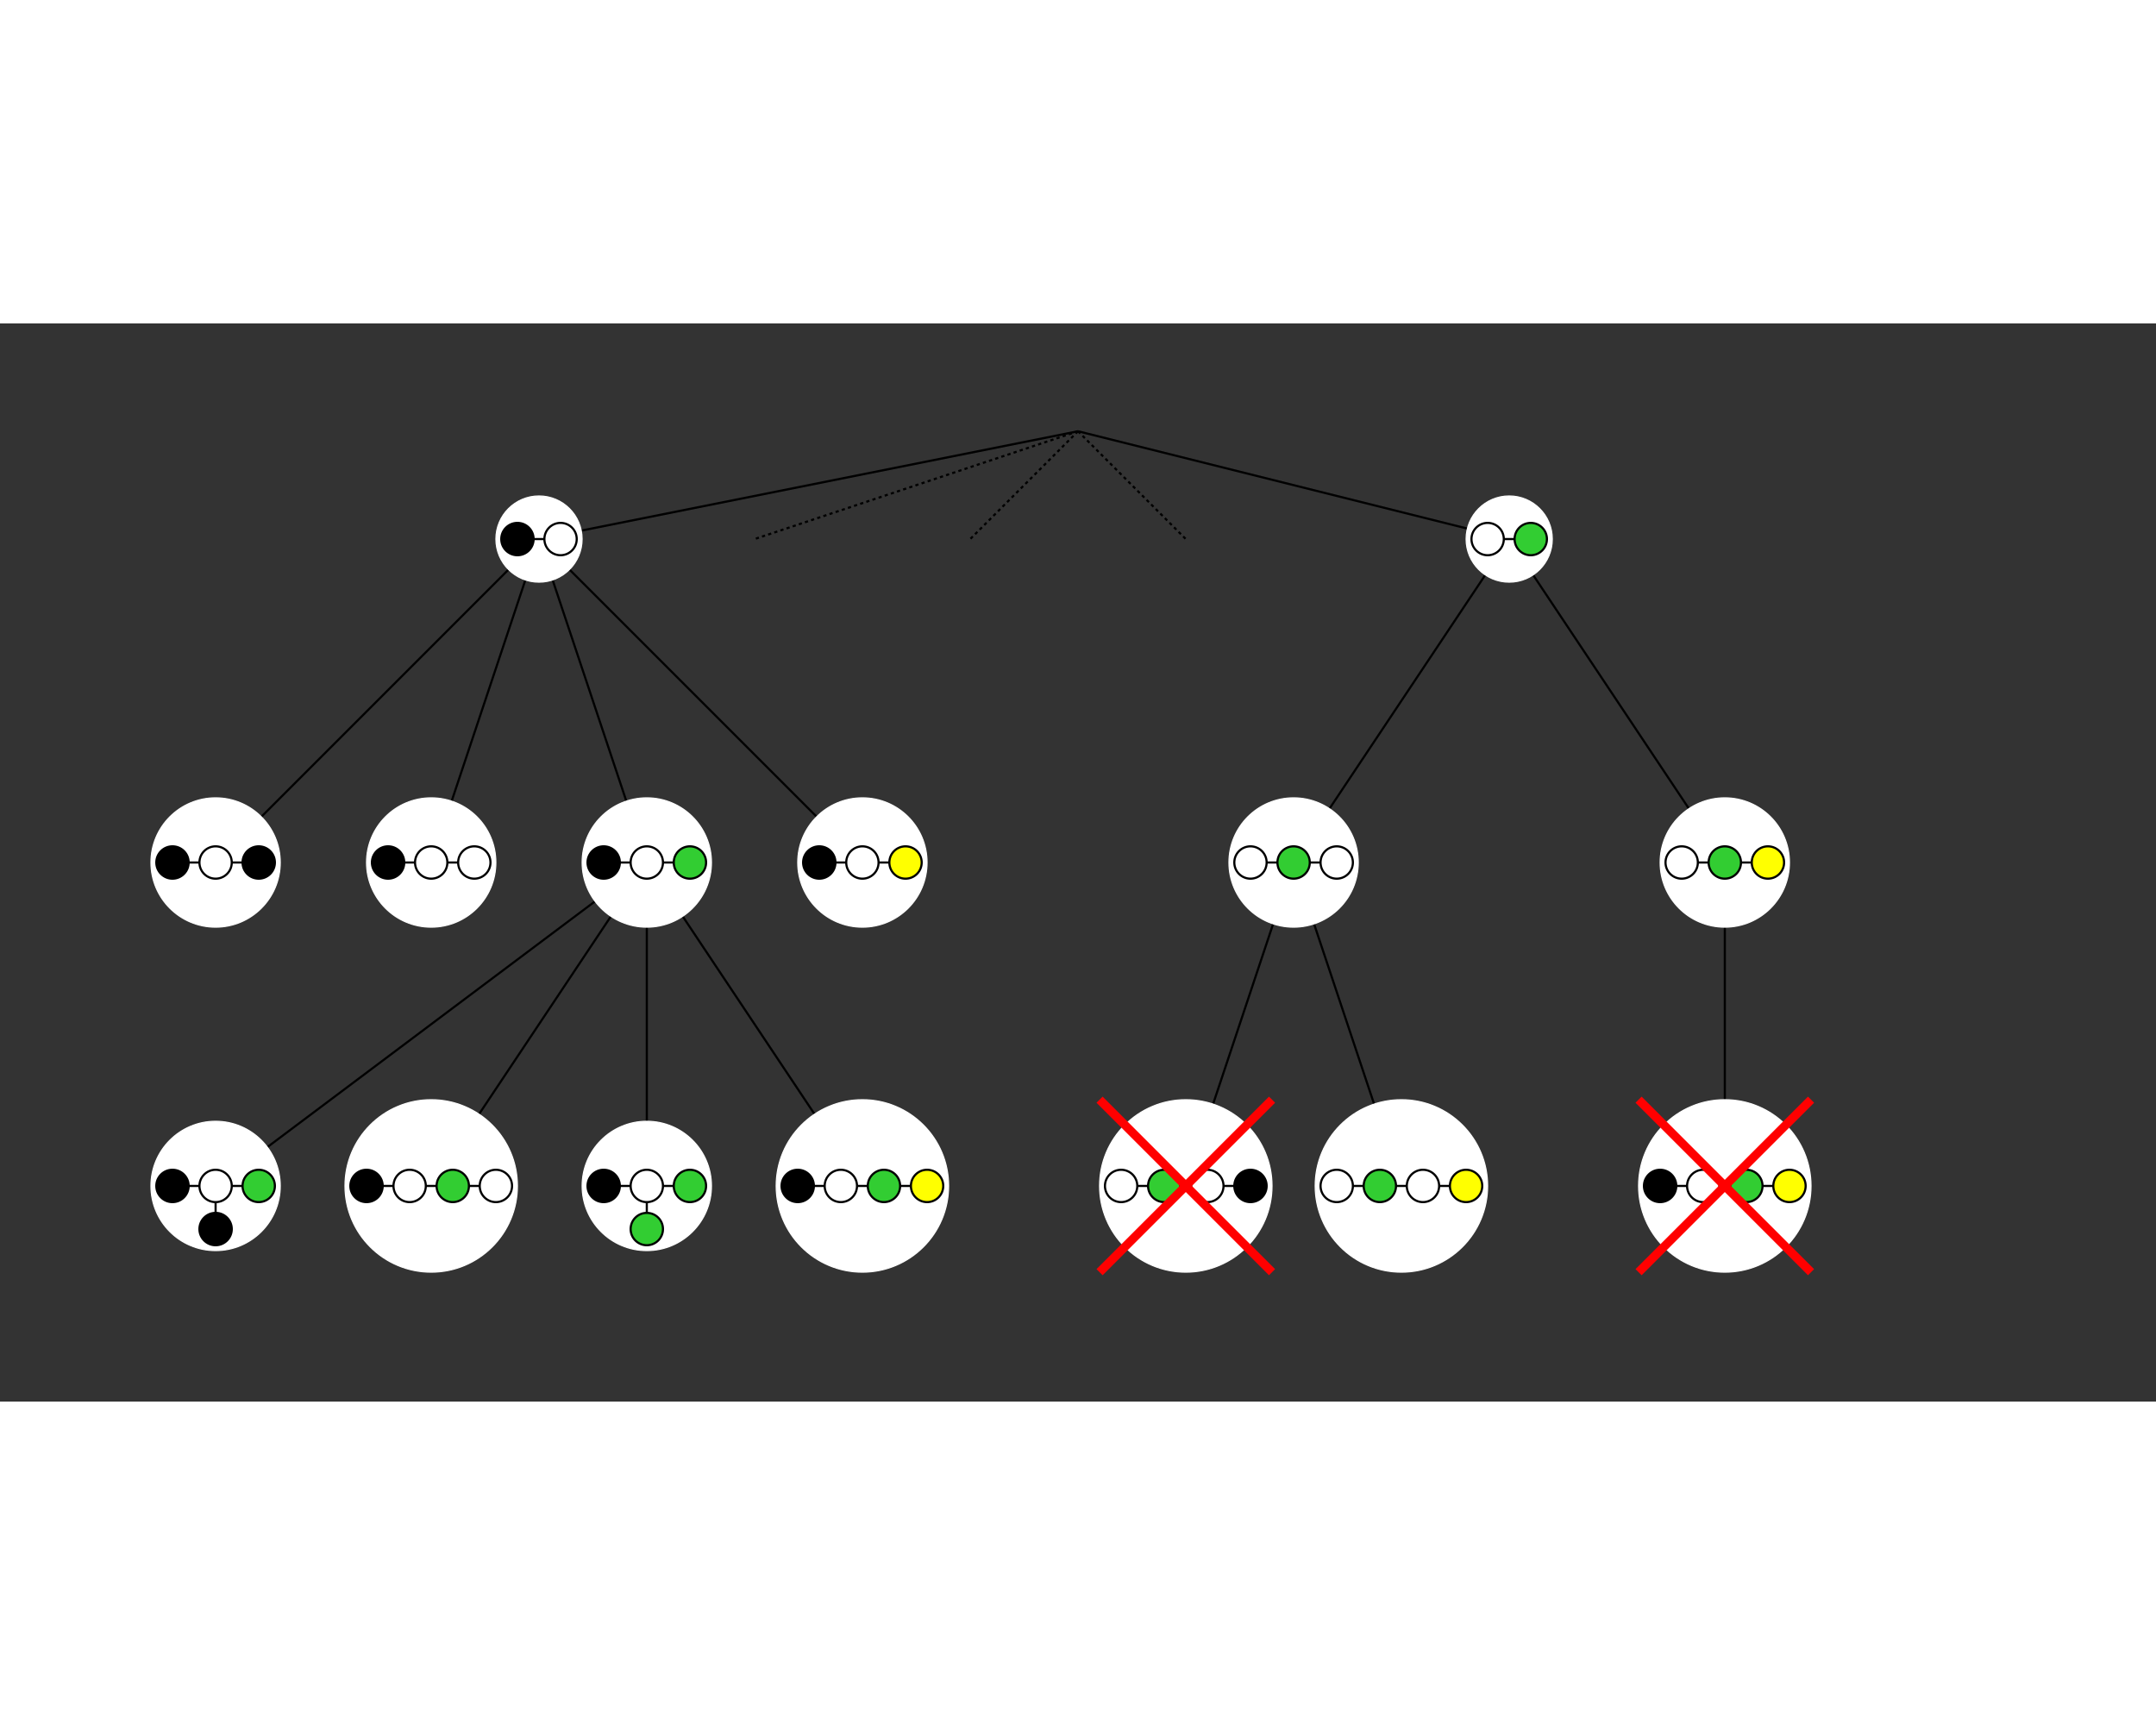 <?xml version="1.0" encoding="utf-8"?><svg xmlns="http://www.w3.org/2000/svg" width="1000px" height="800px" viewBox="0 0 2000 1000" ><rect x="0" y="0" width="2000" height="1000" fill="#333333" stroke="none"/><path stroke='black' stroke-width='2' fill='none' d='M 1000 100 L 500 200' />
<path stroke='black' stroke-width='2' fill='none' d='M 500 200 L 200 500' />
<path stroke='black' stroke-width='2' fill='none' d='M 500 200 L 400 500' />
<path stroke='black' stroke-width='2' fill='none' d='M 500 200 L 600 500' />
<path stroke='black' stroke-width='2' fill='none' d='M 500 200 L 800 500' />
<path stroke='black' stroke-width='2' fill='none' d='M 600 500 L 200 800' />
<path stroke='black' stroke-width='2' fill='none' d='M 600 500 L 400 800' />
<path stroke='black' stroke-width='2' fill='none' d='M 600 500 L 600 800' />
<path stroke='black' stroke-width='2' fill='none' d='M 600 500 L 800 800' />
<circle cx='500' cy='200' r='40' fill='white' stroke='white' />
<circle cx='200' cy='500' r='60' fill='white' stroke='white' />
<circle cx='400' cy='500' r='60' fill='white' stroke='white' />
<circle cx='600' cy='500' r='60' fill='white' stroke='white' />
<circle cx='800' cy='500' r='60' fill='white' stroke='white' />
<circle cx='200' cy='800' r='60' fill='white' stroke='white' />
<circle cx='400' cy='800' r='80' fill='white' stroke='white' />
<circle cx='600' cy='800' r='60' fill='white' stroke='white' />
<circle cx='800' cy='800' r='80' fill='white' stroke='white' />
<path stroke='black' stroke-width='2' fill='none' d='M 480 200 L 520 200' />
<circle cx='480' cy='200' r='15' fill='black' stroke='black' stroke-width='2' />
<circle cx='520' cy='200' r='15' fill='white' stroke='black' stroke-width='2' />
<path stroke='black' stroke-width='2' fill='none' d='M 160 500 L 240 500' />
<circle cx='160' cy='500' r='15' fill='black' stroke='black' stroke-width='2' />
<circle cx='200' cy='500' r='15' fill='white' stroke='black' stroke-width='2' />
<circle cx='240' cy='500' r='15' fill='black' stroke='black' stroke-width='2' />
<path stroke='black' stroke-width='2' fill='none' d='M 360 500 L 440 500' />
<circle cx='360' cy='500' r='15' fill='black' stroke='black' stroke-width='2' />
<circle cx='400' cy='500' r='15' fill='white' stroke='black' stroke-width='2' />
<circle cx='440' cy='500' r='15' fill='white' stroke='black' stroke-width='2' />
<path stroke='black' stroke-width='2' fill='none' d='M 560 500 L 640 500' />
<circle cx='560' cy='500' r='15' fill='black' stroke='black' stroke-width='2' />
<circle cx='600' cy='500' r='15' fill='white' stroke='black' stroke-width='2' />
<circle cx='640' cy='500' r='15' fill='limegreen' stroke='black' stroke-width='2' />
<path stroke='black' stroke-width='2' fill='none' d='M 760 500 L 840 500' />
<circle cx='760' cy='500' r='15' fill='black' stroke='black' stroke-width='2' />
<circle cx='800' cy='500' r='15' fill='white' stroke='black' stroke-width='2' />
<circle cx='840' cy='500' r='15' fill='yellow' stroke='black' stroke-width='2' />
<path stroke='black' stroke-width='2' fill='none' d='M 160 800 L 240 800' />
<path stroke='black' stroke-width='2' fill='none' d='M 200 800 L 200 840' />
<circle cx='160' cy='800' r='15' fill='black' stroke='black' stroke-width='2' />
<circle cx='200' cy='800' r='15' fill='white' stroke='black' stroke-width='2' />
<circle cx='240' cy='800' r='15' fill='limegreen' stroke='black' stroke-width='2' />
<circle cx='200' cy='840' r='15' fill='black' stroke='black' stroke-width='2' />
<path stroke='black' stroke-width='2' fill='none' d='M 340 800 L 460 800' />
<circle cx='340' cy='800' r='15' fill='black' stroke='black' stroke-width='2' />
<circle cx='380' cy='800' r='15' fill='white' stroke='black' stroke-width='2' />
<circle cx='420' cy='800' r='15' fill='limegreen' stroke='black' stroke-width='2' />
<circle cx='460' cy='800' r='15' fill='white' stroke='black' stroke-width='2' />
<path stroke='black' stroke-width='2' fill='none' d='M 560 800 L 640 800' />
<path stroke='black' stroke-width='2' fill='none' d='M 600 800 L 600 840' />
<circle cx='560' cy='800' r='15' fill='black' stroke='black' stroke-width='2' />
<circle cx='600' cy='800' r='15' fill='white' stroke='black' stroke-width='2' />
<circle cx='640' cy='800' r='15' fill='limegreen' stroke='black' stroke-width='2' />
<circle cx='600' cy='840' r='15' fill='limegreen' stroke='black' stroke-width='2' />
<path stroke='black' stroke-width='2' fill='none' d='M 740 800 L 860 800' />
<circle cx='740' cy='800' r='15' fill='black' stroke='black' stroke-width='2' />
<circle cx='780' cy='800' r='15' fill='white' stroke='black' stroke-width='2' />
<circle cx='820' cy='800' r='15' fill='limegreen' stroke='black' stroke-width='2' />
<circle cx='860' cy='800' r='15' fill='yellow' stroke='black' stroke-width='2' />
<path stroke='black' stroke-width='2' fill='none' d='M 1000 100 L 1400 200' />
<path stroke='black' stroke-width='2' fill='none' d='M 1400 200 L 1200 500' />
<path stroke='black' stroke-width='2' fill='none' d='M 1200 500 L 1100 800' />
<path stroke='black' stroke-width='2' fill='none' d='M 1200 500 L 1300 800' />
<path stroke='black' stroke-width='2' fill='none' d='M 1400 200 L 1600 500' />
<path stroke='black' stroke-width='2' fill='none' d='M 1600 500 L 1600 800' />
<circle cx='1400' cy='200' r='40' fill='white' stroke='white' />
<circle cx='1200' cy='500' r='60' fill='white' stroke='white' />
<circle cx='1100' cy='800' r='80' fill='white' stroke='white' />
<circle cx='1300' cy='800' r='80' fill='white' stroke='white' />
<circle cx='1600' cy='500' r='60' fill='white' stroke='white' />
<circle cx='1600' cy='800' r='80' fill='white' stroke='white' />
<path stroke='black' stroke-width='2' fill='none' d='M 1380 200 L 1420 200' />
<circle cx='1380' cy='200' r='15' fill='white' stroke='black' stroke-width='2' />
<circle cx='1420' cy='200' r='15' fill='limegreen' stroke='black' stroke-width='2' />
<path stroke='black' stroke-width='2' fill='none' d='M 1160 500 L 1240 500' />
<circle cx='1160' cy='500' r='15' fill='white' stroke='black' stroke-width='2' />
<circle cx='1200' cy='500' r='15' fill='limegreen' stroke='black' stroke-width='2' />
<circle cx='1240' cy='500' r='15' fill='white' stroke='black' stroke-width='2' />
<path stroke='black' stroke-width='2' fill='none' d='M 1040 800 L 1160 800' />
<circle cx='1040' cy='800' r='15' fill='white' stroke='black' stroke-width='2' />
<circle cx='1080' cy='800' r='15' fill='limegreen' stroke='black' stroke-width='2' />
<circle cx='1120' cy='800' r='15' fill='white' stroke='black' stroke-width='2' />
<circle cx='1160' cy='800' r='15' fill='black' stroke='black' stroke-width='2' />
<path stroke='black' stroke-width='2' fill='none' d='M 1240 800 L 1360 800' />
<circle cx='1240' cy='800' r='15' fill='white' stroke='black' stroke-width='2' />
<circle cx='1280' cy='800' r='15' fill='limegreen' stroke='black' stroke-width='2' />
<circle cx='1320' cy='800' r='15' fill='white' stroke='black' stroke-width='2' />
<circle cx='1360' cy='800' r='15' fill='yellow' stroke='black' stroke-width='2' />
<path stroke='black' stroke-width='2' fill='none' d='M 1560 500 L 1640 500' />
<circle cx='1560' cy='500' r='15' fill='white' stroke='black' stroke-width='2' />
<circle cx='1600' cy='500' r='15' fill='limegreen' stroke='black' stroke-width='2' />
<circle cx='1640' cy='500' r='15' fill='yellow' stroke='black' stroke-width='2' />
<path stroke='black' stroke-width='2' fill='none' d='M 1540 800 L 1660 800' />
<circle cx='1540' cy='800' r='15' fill='black' stroke='black' stroke-width='2' />
<circle cx='1580' cy='800' r='15' fill='white' stroke='black' stroke-width='2' />
<circle cx='1620' cy='800' r='15' fill='limegreen' stroke='black' stroke-width='2' />
<circle cx='1660' cy='800' r='15' fill='yellow' stroke='black' stroke-width='2' />
<path stroke='red' stroke-width='8' fill='none' d='M 1020 720 L 1100 800' />
<path stroke='red' stroke-width='8' fill='none' d='M 1180 720 L 1100 800' />
<path stroke='red' stroke-width='8' fill='none' d='M 1020 880 L 1100 800' />
<path stroke='red' stroke-width='8' fill='none' d='M 1180 880 L 1100 800' />
<path stroke='red' stroke-width='8' fill='none' d='M 1520 720 L 1600 800' />
<path stroke='red' stroke-width='8' fill='none' d='M 1680 720 L 1600 800' />
<path stroke='red' stroke-width='8' fill='none' d='M 1520 880 L 1600 800' />
<path stroke='red' stroke-width='8' fill='none' d='M 1680 880 L 1600 800' />
<path stroke='black' stroke-width='2' stroke-dasharray='3' fill='none' d='M 1000 100 L 700 200' />
<path stroke='black' stroke-width='2' stroke-dasharray='3' fill='none' d='M 1000 100 L 900 200' />
<path stroke='black' stroke-width='2' stroke-dasharray='3' fill='none' d='M 1000 100 L 1100 200' />
</svg>
